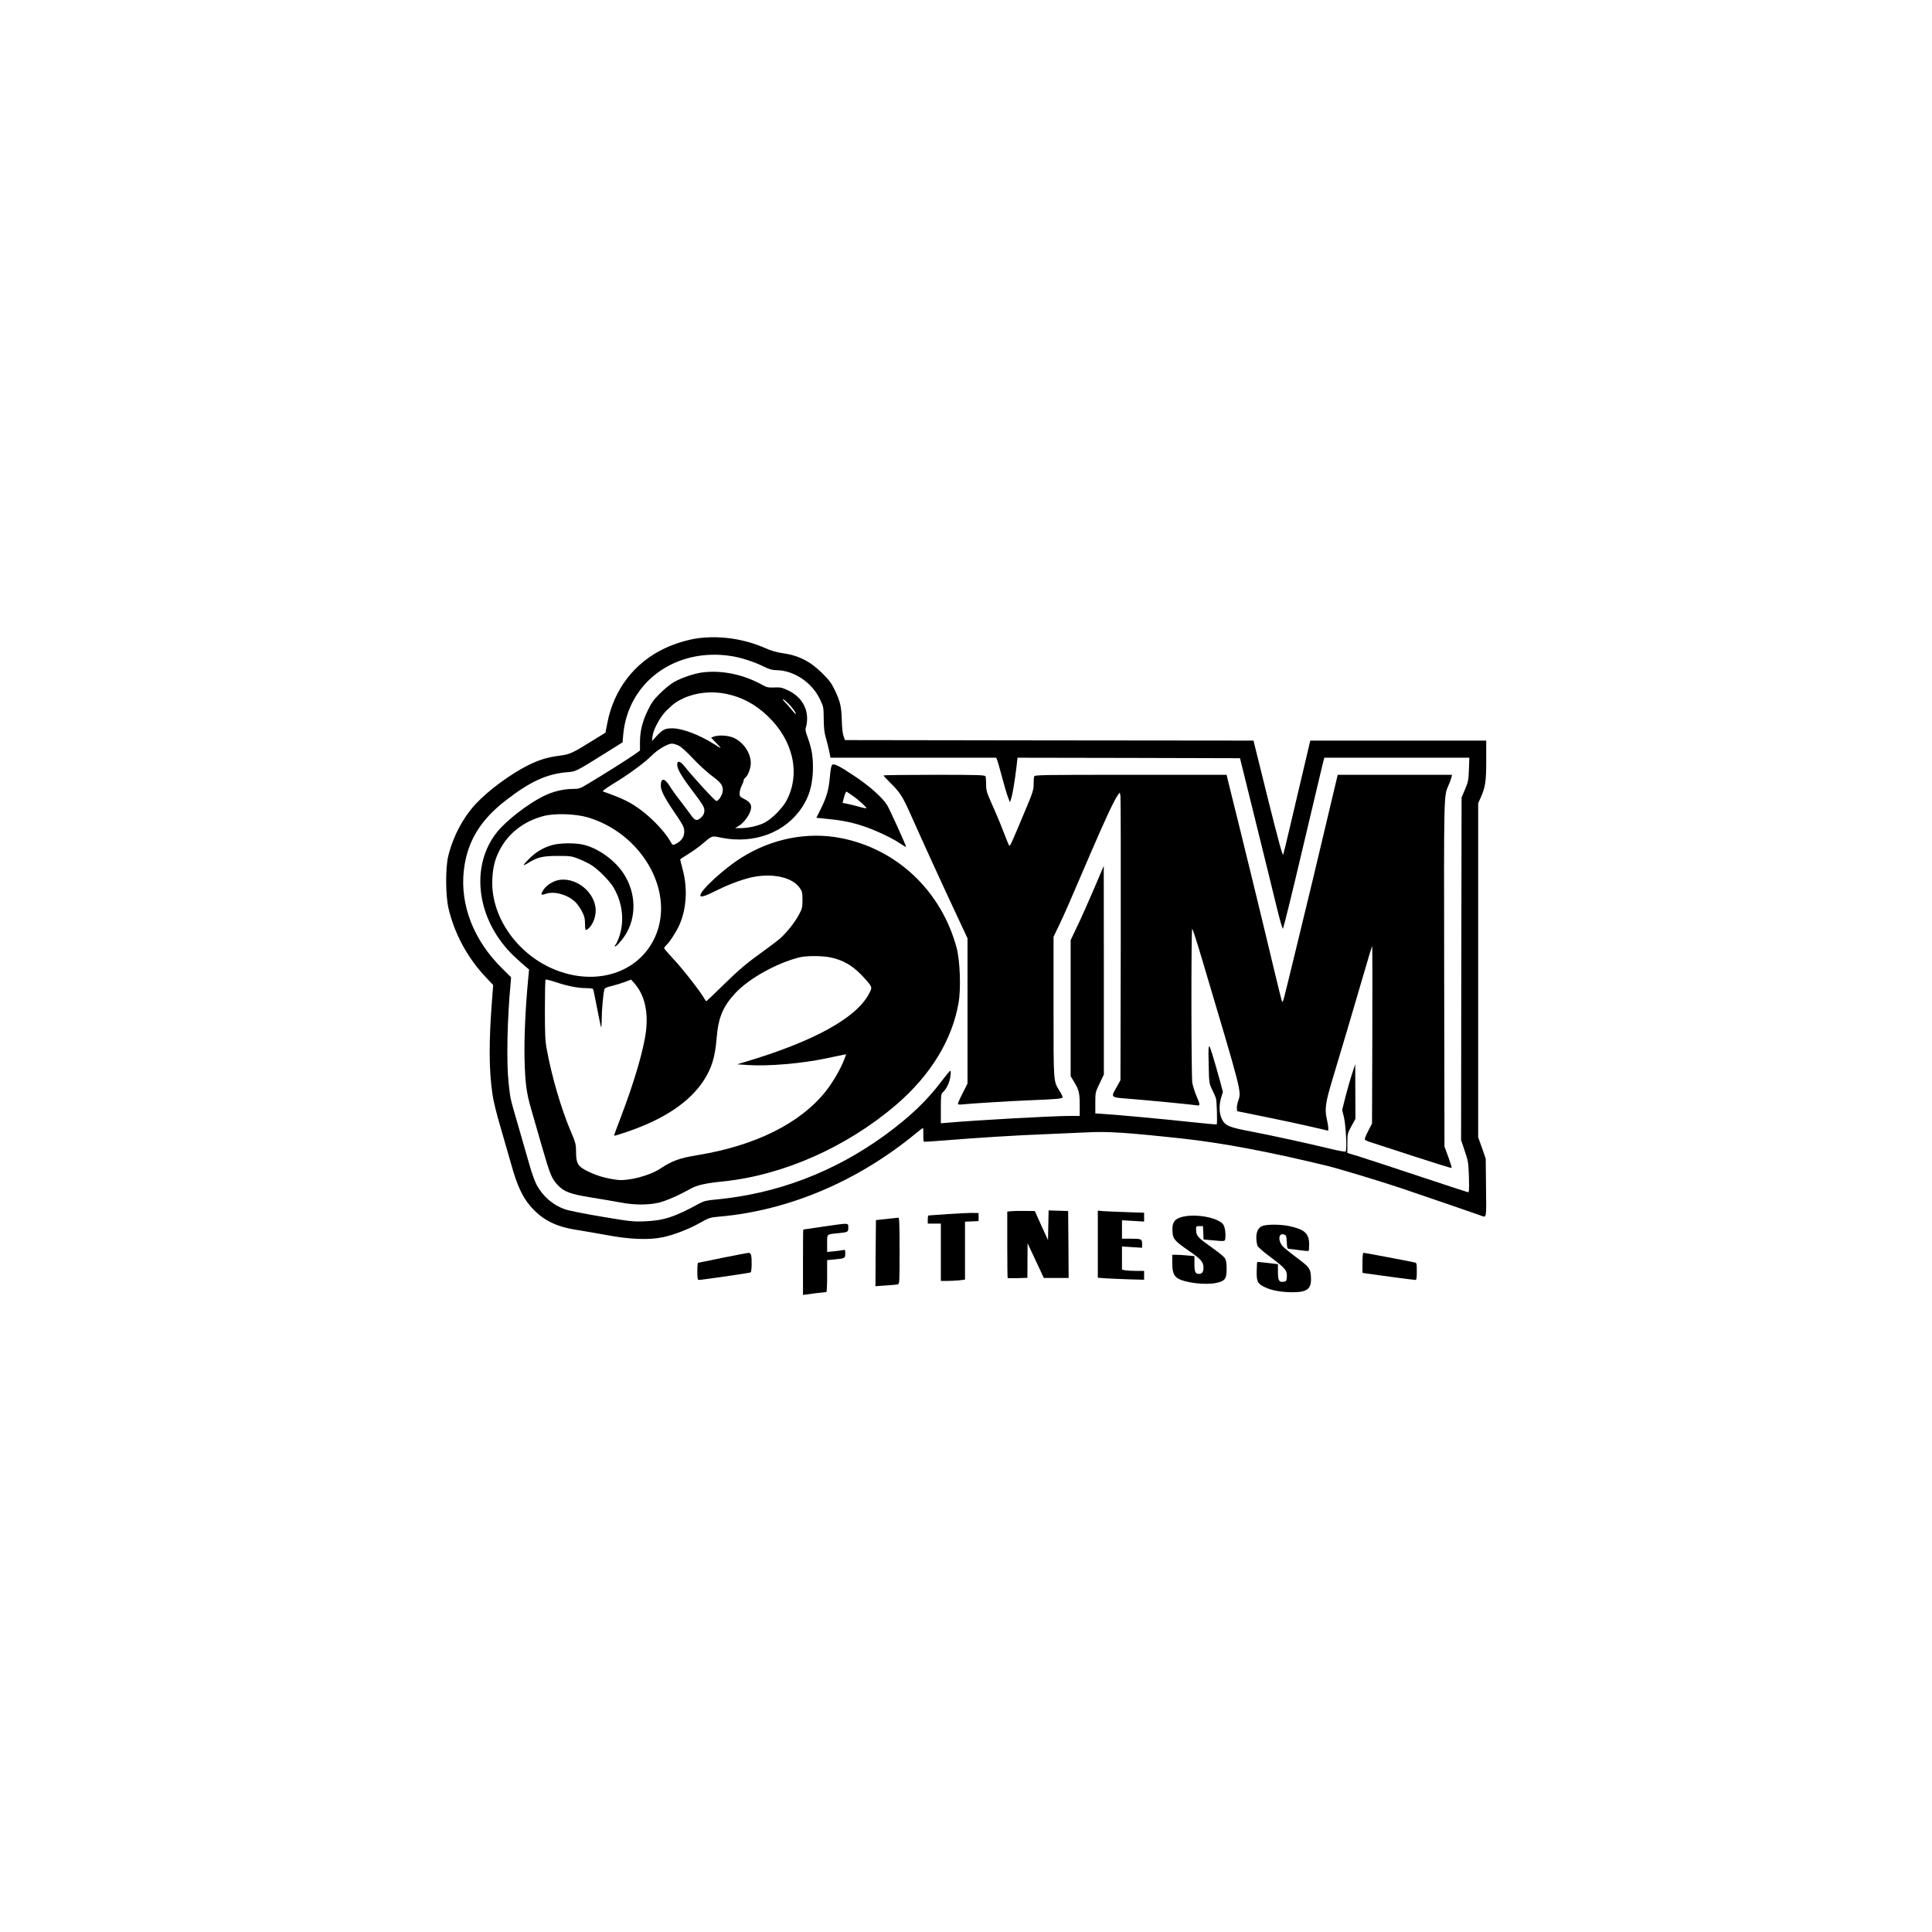 <?xml version="1.0" standalone="no"?>
<!DOCTYPE svg PUBLIC "-//W3C//DTD SVG 20010904//EN"
 "http://www.w3.org/TR/2001/REC-SVG-20010904/DTD/svg10.dtd">
<svg version="1.0" xmlns="http://www.w3.org/2000/svg"
 width="1920pt" height="1920pt" viewBox="0 0 1920 1920"
 preserveAspectRatio="xMidYMid meet">

<g transform="translate(0,1920) scale(0.1,-0.1)"
fill="#000000" stroke="none">
<path d="M6950 12859 c-103 -12 -238 -52 -344 -102 -302 -142 -507 -410 -571
-745 l-18 -93 -126 -78 c-207 -128 -225 -137 -331 -151 -120 -16 -203 -41
-310 -94 -174 -87 -396 -250 -519 -382 -131 -140 -232 -333 -278 -529 -27
-118 -25 -386 4 -511 59 -254 190 -495 373 -688 l71 -75 -10 -133 c-34 -431
-33 -713 4 -959 8 -58 42 -197 76 -310 33 -112 82 -284 110 -382 56 -202 110
-320 186 -409 121 -142 256 -210 478 -243 55 -9 187 -31 294 -51 223 -41 406
-48 541 -21 110 22 262 80 374 143 95 53 102 55 201 64 682 60 1369 351 1941
822 39 32 73 58 76 58 3 0 5 -30 4 -66 -1 -36 2 -67 5 -70 4 -2 87 3 185 11
330 27 757 54 1034 64 151 6 327 14 390 17 214 12 399 0 970 -62 389 -43 843
-128 1425 -269 117 -28 552 -160 745 -225 272 -92 757 -259 783 -269 62 -24
59 -38 55 277 l-3 287 -37 107 -38 106 0 1660 0 1660 25 55 c47 107 55 161 55
371 l0 196 -874 0 -874 0 -7 -27 c-7 -27 -71 -301 -195 -828 -33 -143 -64
-269 -68 -279 -6 -14 -52 157 -152 557 l-143 577 -2030 2 -2030 3 -14 40 c-9
24 -16 87 -17 155 -4 137 -15 187 -69 300 -33 70 -55 100 -126 170 -121 120
-238 178 -401 200 -49 6 -108 24 -170 51 -204 89 -431 123 -650 98z m325 -180
c93 -15 221 -57 308 -100 61 -30 91 -39 131 -39 173 -1 354 -120 434 -288 36
-75 37 -80 38 -197 1 -90 6 -137 22 -190 11 -38 26 -98 33 -132 l12 -63 824 0
823 0 11 -27 c6 -16 28 -93 49 -173 21 -80 47 -167 58 -194 l19 -50 11 35 c14
41 37 177 53 312 l11 97 1106 -2 1105 -3 152 -615 c84 -338 178 -723 210 -854
34 -141 61 -233 65 -225 7 14 90 349 170 689 23 96 63 267 90 380 27 113 67
284 90 380 23 96 45 192 51 213 l10 37 721 0 720 0 -4 -117 c-4 -106 -8 -126
-39 -198 l-34 -80 -3 -1702 -2 -1703 36 -107 c35 -101 37 -117 42 -261 3 -129
2 -153 -10 -150 -8 1 -234 76 -503 165 -270 90 -536 177 -592 194 l-103 31 0
96 c0 94 1 99 40 170 l40 73 -1 272 -1 272 -29 -89 c-17 -49 -46 -152 -66
-228 l-35 -139 17 -67 c20 -81 33 -336 17 -346 -6 -4 -75 9 -154 28 -222 54
-574 131 -788 172 -221 42 -255 57 -289 126 -26 55 -28 140 -4 214 l16 53 -37
138 c-21 76 -52 183 -69 238 -38 121 -41 111 -35 -125 4 -161 4 -167 35 -230
17 -36 34 -74 37 -85 9 -31 15 -254 7 -259 -3 -2 -122 9 -263 24 -235 26 -773
76 -893 82 l-50 3 0 105 c0 103 1 107 43 193 l42 89 0 1036 -1 1037 -98 -230
c-54 -126 -128 -293 -165 -369 l-66 -139 0 -676 0 -676 33 -55 c50 -82 57
-112 57 -231 l0 -109 -97 0 c-171 0 -912 -41 -1210 -67 l-73 -6 0 145 c0 132
2 147 20 163 36 33 68 99 75 159 5 38 4 57 -2 55 -6 -2 -44 -49 -86 -104 -147
-195 -316 -356 -564 -537 -500 -364 -1069 -581 -1673 -638 -97 -9 -124 -15
-170 -40 -244 -134 -355 -170 -540 -177 -116 -5 -146 -2 -430 46 -168 28 -332
61 -365 73 -122 43 -220 128 -283 245 -17 33 -48 118 -68 189 -20 71 -69 242
-109 379 -88 304 -82 275 -100 437 -23 209 -15 636 20 1004 l4 52 -84 83
c-287 280 -426 637 -385 984 33 279 160 492 414 689 241 188 411 266 614 282
86 7 84 6 388 196 l161 101 6 71 c45 529 523 876 1082 785z"/>
<path d="M6992 12519 c-89 -10 -222 -55 -299 -100 -32 -19 -92 -68 -134 -110
-63 -62 -85 -93 -122 -170 -54 -111 -77 -208 -77 -318 l0 -80 -62 -44 c-60
-42 -295 -191 -461 -290 -69 -42 -84 -47 -136 -47 -104 0 -209 -26 -306 -75
-153 -77 -361 -238 -452 -350 -280 -344 -206 -886 168 -1240 41 -38 91 -83
111 -100 l36 -30 -8 -85 c-28 -284 -42 -599 -37 -805 6 -240 19 -339 68 -505
17 -58 64 -221 104 -362 81 -279 96 -318 155 -382 64 -70 127 -93 333 -126
100 -16 229 -38 287 -49 139 -28 290 -28 394 -1 73 19 190 70 316 140 61 33
146 52 315 69 597 61 1228 340 1720 761 342 293 557 644 621 1013 25 141 15
419 -19 547 -151 564 -592 982 -1149 1091 -334 66 -694 -6 -995 -198 -171
-108 -403 -322 -403 -371 0 -24 49 -8 172 54 126 63 281 118 378 133 192 31
369 -14 437 -112 25 -36 28 -49 28 -121 0 -74 -3 -87 -38 -151 -40 -75 -127
-183 -192 -238 -22 -19 -92 -71 -155 -117 -175 -126 -241 -182 -410 -347 -85
-84 -158 -153 -161 -153 -3 0 -12 12 -20 27 -30 58 -220 302 -308 394 -50 54
-91 101 -91 106 0 6 10 18 21 29 33 30 98 130 129 198 72 160 85 364 36 549
-14 53 -26 101 -26 105 0 4 33 26 73 50 39 24 101 67 137 97 114 95 98 90 197
70 330 -66 640 52 805 304 68 104 99 208 106 350 5 132 -7 220 -49 336 -25 69
-28 84 -18 114 6 19 11 58 10 87 -2 116 -70 215 -185 271 -63 30 -79 34 -141
31 -61 -2 -77 1 -120 26 -182 101 -391 146 -583 125z m223 -214 c159 -33 286
-101 411 -218 257 -242 332 -574 191 -842 -39 -74 -144 -181 -214 -218 -61
-33 -165 -57 -243 -57 l-55 0 35 21 c45 27 94 88 115 143 23 59 7 92 -57 125
-43 21 -48 26 -48 57 0 19 9 52 20 74 11 22 20 46 20 53 0 8 7 21 17 28 28 24
56 99 54 151 -2 96 -73 201 -166 244 -55 26 -152 32 -201 14 l-27 -11 54 -56
c57 -58 55 -59 -26 -7 -144 91 -313 155 -410 156 -76 0 -97 -10 -158 -75 l-48
-52 5 44 c7 70 77 199 138 258 74 72 97 89 171 124 123 57 278 73 422 44z
m653 -134 c23 -28 42 -57 42 -64 -1 -7 -15 6 -33 28 -17 22 -46 55 -64 74 -18
18 -33 35 -33 38 0 14 49 -29 88 -76z m-1123 -381 c24 -12 81 -63 139 -125 53
-58 137 -134 185 -171 96 -71 115 -97 114 -150 -1 -40 -40 -104 -64 -104 -14
0 -218 222 -318 346 -42 52 -71 58 -71 16 0 -45 42 -117 160 -272 94 -125 109
-150 110 -183 0 -29 -7 -45 -29 -68 -42 -41 -64 -37 -103 19 -18 26 -65 88
-104 139 -40 50 -89 119 -109 152 -51 82 -88 83 -88 2 0 -45 36 -117 122 -244
99 -145 111 -168 111 -210 0 -51 -24 -90 -73 -117 -42 -24 -41 -24 -69 25 -47
84 -174 219 -282 300 -112 84 -182 118 -385 190 -7 3 35 34 95 71 155 93 320
214 389 284 62 62 160 120 203 120 14 0 44 -9 67 -20z m-900 -714 c525 -159
851 -713 678 -1156 -144 -368 -564 -524 -984 -366 -393 147 -669 539 -646 917
6 110 25 187 67 270 86 174 239 295 440 349 112 30 320 23 445 -14z m2410
-1391 c120 -26 208 -75 300 -168 44 -45 87 -95 95 -110 13 -27 12 -32 -14 -83
-126 -241 -552 -475 -1231 -677 l-80 -24 106 -7 c201 -14 537 15 774 65 77 16
154 32 172 36 l32 5 -20 -53 c-33 -89 -117 -233 -186 -318 -253 -316 -698
-537 -1273 -631 -181 -30 -246 -54 -369 -134 -110 -72 -318 -125 -429 -111
-121 16 -217 45 -313 96 -77 41 -94 73 -94 179 -1 79 -4 93 -52 205 -96 225
-190 547 -240 820 -15 82 -18 152 -18 392 0 160 3 294 7 298 3 3 48 -8 100
-25 116 -39 221 -60 303 -60 35 0 66 -4 69 -9 3 -5 21 -90 40 -191 19 -100 37
-185 40 -188 3 -3 6 35 6 84 0 84 14 243 26 289 4 16 20 24 72 36 37 9 96 27
131 40 l63 24 35 -40 c97 -111 136 -275 113 -470 -22 -185 -117 -509 -251
-859 -38 -98 -68 -181 -66 -183 2 -2 64 17 137 42 365 125 620 298 757 513 76
119 109 227 124 406 17 215 62 322 189 459 135 144 408 296 635 353 69 17 226
17 310 -1z"/>
<path d="M5485 10801 c-88 -25 -159 -68 -226 -135 -33 -32 -57 -61 -55 -63 2
-3 21 6 43 20 92 58 148 71 293 71 121 0 142 -2 202 -26 37 -14 94 -41 125
-59 74 -44 189 -159 231 -230 92 -157 110 -340 51 -502 -12 -31 -26 -60 -30
-63 -5 -3 -9 -10 -9 -16 0 -20 61 44 101 105 117 180 112 422 -13 614 -85 132
-246 249 -394 287 -82 21 -240 20 -319 -3z"/>
<path d="M5531 10449 c-51 -15 -106 -54 -130 -92 -31 -50 -27 -57 22 -40 81
29 208 -4 288 -75 20 -17 51 -59 69 -93 27 -51 33 -74 34 -129 1 -61 3 -67 18
-59 48 26 88 113 88 189 0 187 -211 350 -389 299z"/>
<path d="M8271 11600 c-9 -5 -17 -44 -23 -111 -11 -133 -30 -202 -87 -320
l-48 -96 116 -12 c144 -14 240 -34 356 -73 114 -38 274 -113 355 -167 34 -23
64 -40 65 -39 5 5 -164 377 -190 419 -48 75 -176 189 -321 285 -152 102 -203
127 -223 114z m204 -309 c54 -37 135 -111 135 -122 0 -4 -28 1 -62 11 -35 10
-88 23 -119 30 l-56 11 16 59 c9 35 19 56 26 52 5 -3 33 -22 60 -41z"/>
<path d="M8780 11494 c0 -4 31 -37 68 -74 94 -91 124 -138 204 -319 128 -287
309 -683 437 -956 l126 -270 0 -721 0 -722 -47 -94 c-27 -51 -48 -99 -48 -106
0 -9 13 -11 48 -7 73 8 490 34 652 40 280 11 340 16 340 31 0 8 -13 36 -30 62
-62 102 -60 68 -60 833 l0 699 56 117 c61 129 79 169 303 692 152 354 246 555
281 601 l18 24 7 -34 c3 -19 4 -663 3 -1430 l-3 -1395 -37 -67 c-61 -106 -64
-103 115 -117 192 -15 655 -60 685 -66 30 -7 29 11 -9 96 -16 39 -34 96 -40
127 -11 69 -12 1532 -1 1532 4 0 48 -134 96 -297 402 -1350 393 -1316 362
-1411 -10 -28 -16 -63 -14 -78 l3 -27 285 -58 c157 -32 360 -75 453 -97 l167
-39 0 28 c0 15 -7 58 -16 96 -20 87 -10 162 51 363 68 223 234 785 320 1080
42 146 79 267 81 269 3 3 3 -393 2 -880 l-3 -884 -38 -74 c-21 -40 -36 -78
-34 -85 3 -6 31 -20 63 -29 33 -10 225 -73 427 -139 202 -66 370 -118 373
-115 3 3 -12 52 -33 109 l-38 103 -3 1715 c-3 1811 -4 1769 43 1875 12 28 25
62 29 78 l6 27 -568 0 -568 0 -48 -202 c-179 -757 -203 -857 -371 -1548 -132
-543 -125 -518 -135 -500 -4 8 -40 152 -80 320 -66 281 -344 1424 -424 1740
-18 74 -36 147 -40 163 l-6 27 -955 0 c-900 0 -954 -1 -958 -17 -3 -10 -5 -45
-5 -78 1 -54 -9 -83 -92 -280 -131 -313 -142 -337 -151 -328 -4 4 -30 67 -57
138 -27 72 -77 191 -111 266 -55 122 -61 143 -61 202 0 36 -3 72 -6 81 -5 14
-60 16 -510 16 -277 0 -504 -3 -504 -6z"/>
<path d="M10043 7163 l-33 -4 0 -328 c0 -180 2 -330 4 -332 2 -2 47 -3 100 -1
l96 3 1 172 1 172 26 -56 c15 -31 51 -108 81 -172 l54 -117 123 0 124 0 -2
333 -3 332 -97 3 -97 3 -3 -148 -3 -147 -66 144 -65 145 -105 1 c-57 1 -119
-1 -136 -3z"/>
<path d="M10910 6835 l0 -333 83 -6 c45 -3 148 -7 230 -10 l147 -4 0 44 0 44
-79 0 c-43 0 -93 3 -110 6 l-31 7 0 115 0 115 100 -7 100 -6 0 39 c0 48 -7 51
-116 51 l-84 0 0 92 0 91 110 -6 110 -7 0 44 0 44 -177 6 c-98 3 -202 8 -230
10 l-53 5 0 -334z"/>
<path d="M9425 7135 c-104 -7 -193 -14 -197 -14 -5 -1 -8 -19 -8 -41 l0 -40
65 0 65 0 0 -285 0 -285 59 0 c32 0 86 3 120 6 l61 7 0 288 0 288 68 3 67 3 0
40 0 40 -55 1 c-30 1 -140 -4 -245 -11z"/>
<path d="M11757 7109 c-85 -20 -112 -58 -105 -151 5 -72 21 -90 165 -190 118
-81 143 -110 143 -165 0 -44 -14 -63 -45 -63 -36 0 -45 20 -45 101 l0 76 -67
6 c-38 4 -87 7 -110 7 l-43 0 0 -80 c0 -88 13 -127 53 -153 68 -44 273 -70
381 -47 90 18 106 40 106 140 0 59 -5 88 -17 106 -9 15 -67 62 -128 105 -141
100 -155 115 -158 170 -2 44 -2 44 33 44 l35 0 3 -67 3 -66 77 -7 c150 -13
137 -17 140 40 2 28 -3 68 -10 90 -11 33 -22 44 -68 67 -86 43 -245 60 -343
37z"/>
<path d="M8810 7086 l-105 -11 -3 -329 -2 -328 102 7 c57 3 111 9 121 11 16 5
17 30 17 335 0 257 -3 329 -12 328 -7 -1 -60 -7 -118 -13z"/>
<path d="M8180 7010 c-107 -16 -196 -29 -197 -29 -2 -1 -3 -147 -3 -326 l0
-324 28 4 c29 5 191 25 204 25 5 0 8 71 8 159 l0 158 73 7 c105 10 107 11 107
58 0 37 -2 40 -22 35 -13 -3 -53 -9 -90 -12 l-68 -7 0 85 c0 97 -9 90 115 102
93 10 95 11 95 56 0 48 15 47 -250 9z"/>
<path d="M12542 7015 c-53 -23 -70 -94 -47 -192 3 -14 56 -60 139 -122 142
-106 160 -129 154 -197 -3 -34 -6 -39 -31 -42 -47 -6 -57 12 -57 98 l0 77
-101 12 c-56 7 -103 11 -105 9 -2 -2 -4 -43 -5 -91 -2 -105 9 -125 83 -160 71
-33 164 -49 274 -49 148 0 189 34 182 150 -4 85 -15 100 -141 193 -54 40 -113
88 -131 105 -59 57 -54 147 7 125 19 -7 22 -17 25 -75 2 -54 6 -66 20 -67 9 0
56 -6 105 -13 48 -7 90 -10 92 -7 3 2 5 32 5 65 0 108 -45 149 -198 181 -87
19 -227 19 -270 0z"/>
<path d="M7180 6700 c-129 -27 -238 -49 -242 -49 -5 -1 -8 -39 -8 -86 0 -63 3
-85 13 -85 31 0 507 69 517 75 11 7 14 135 4 173 -4 14 -13 22 -28 21 -11 -1
-127 -23 -256 -49z"/>
<path d="M13540 6650 l0 -99 33 -6 c47 -8 479 -65 494 -65 10 0 13 22 13 85 0
80 -1 85 -22 89 -77 17 -497 96 -507 96 -7 0 -11 -32 -11 -100z"/>
</g>
</svg>
